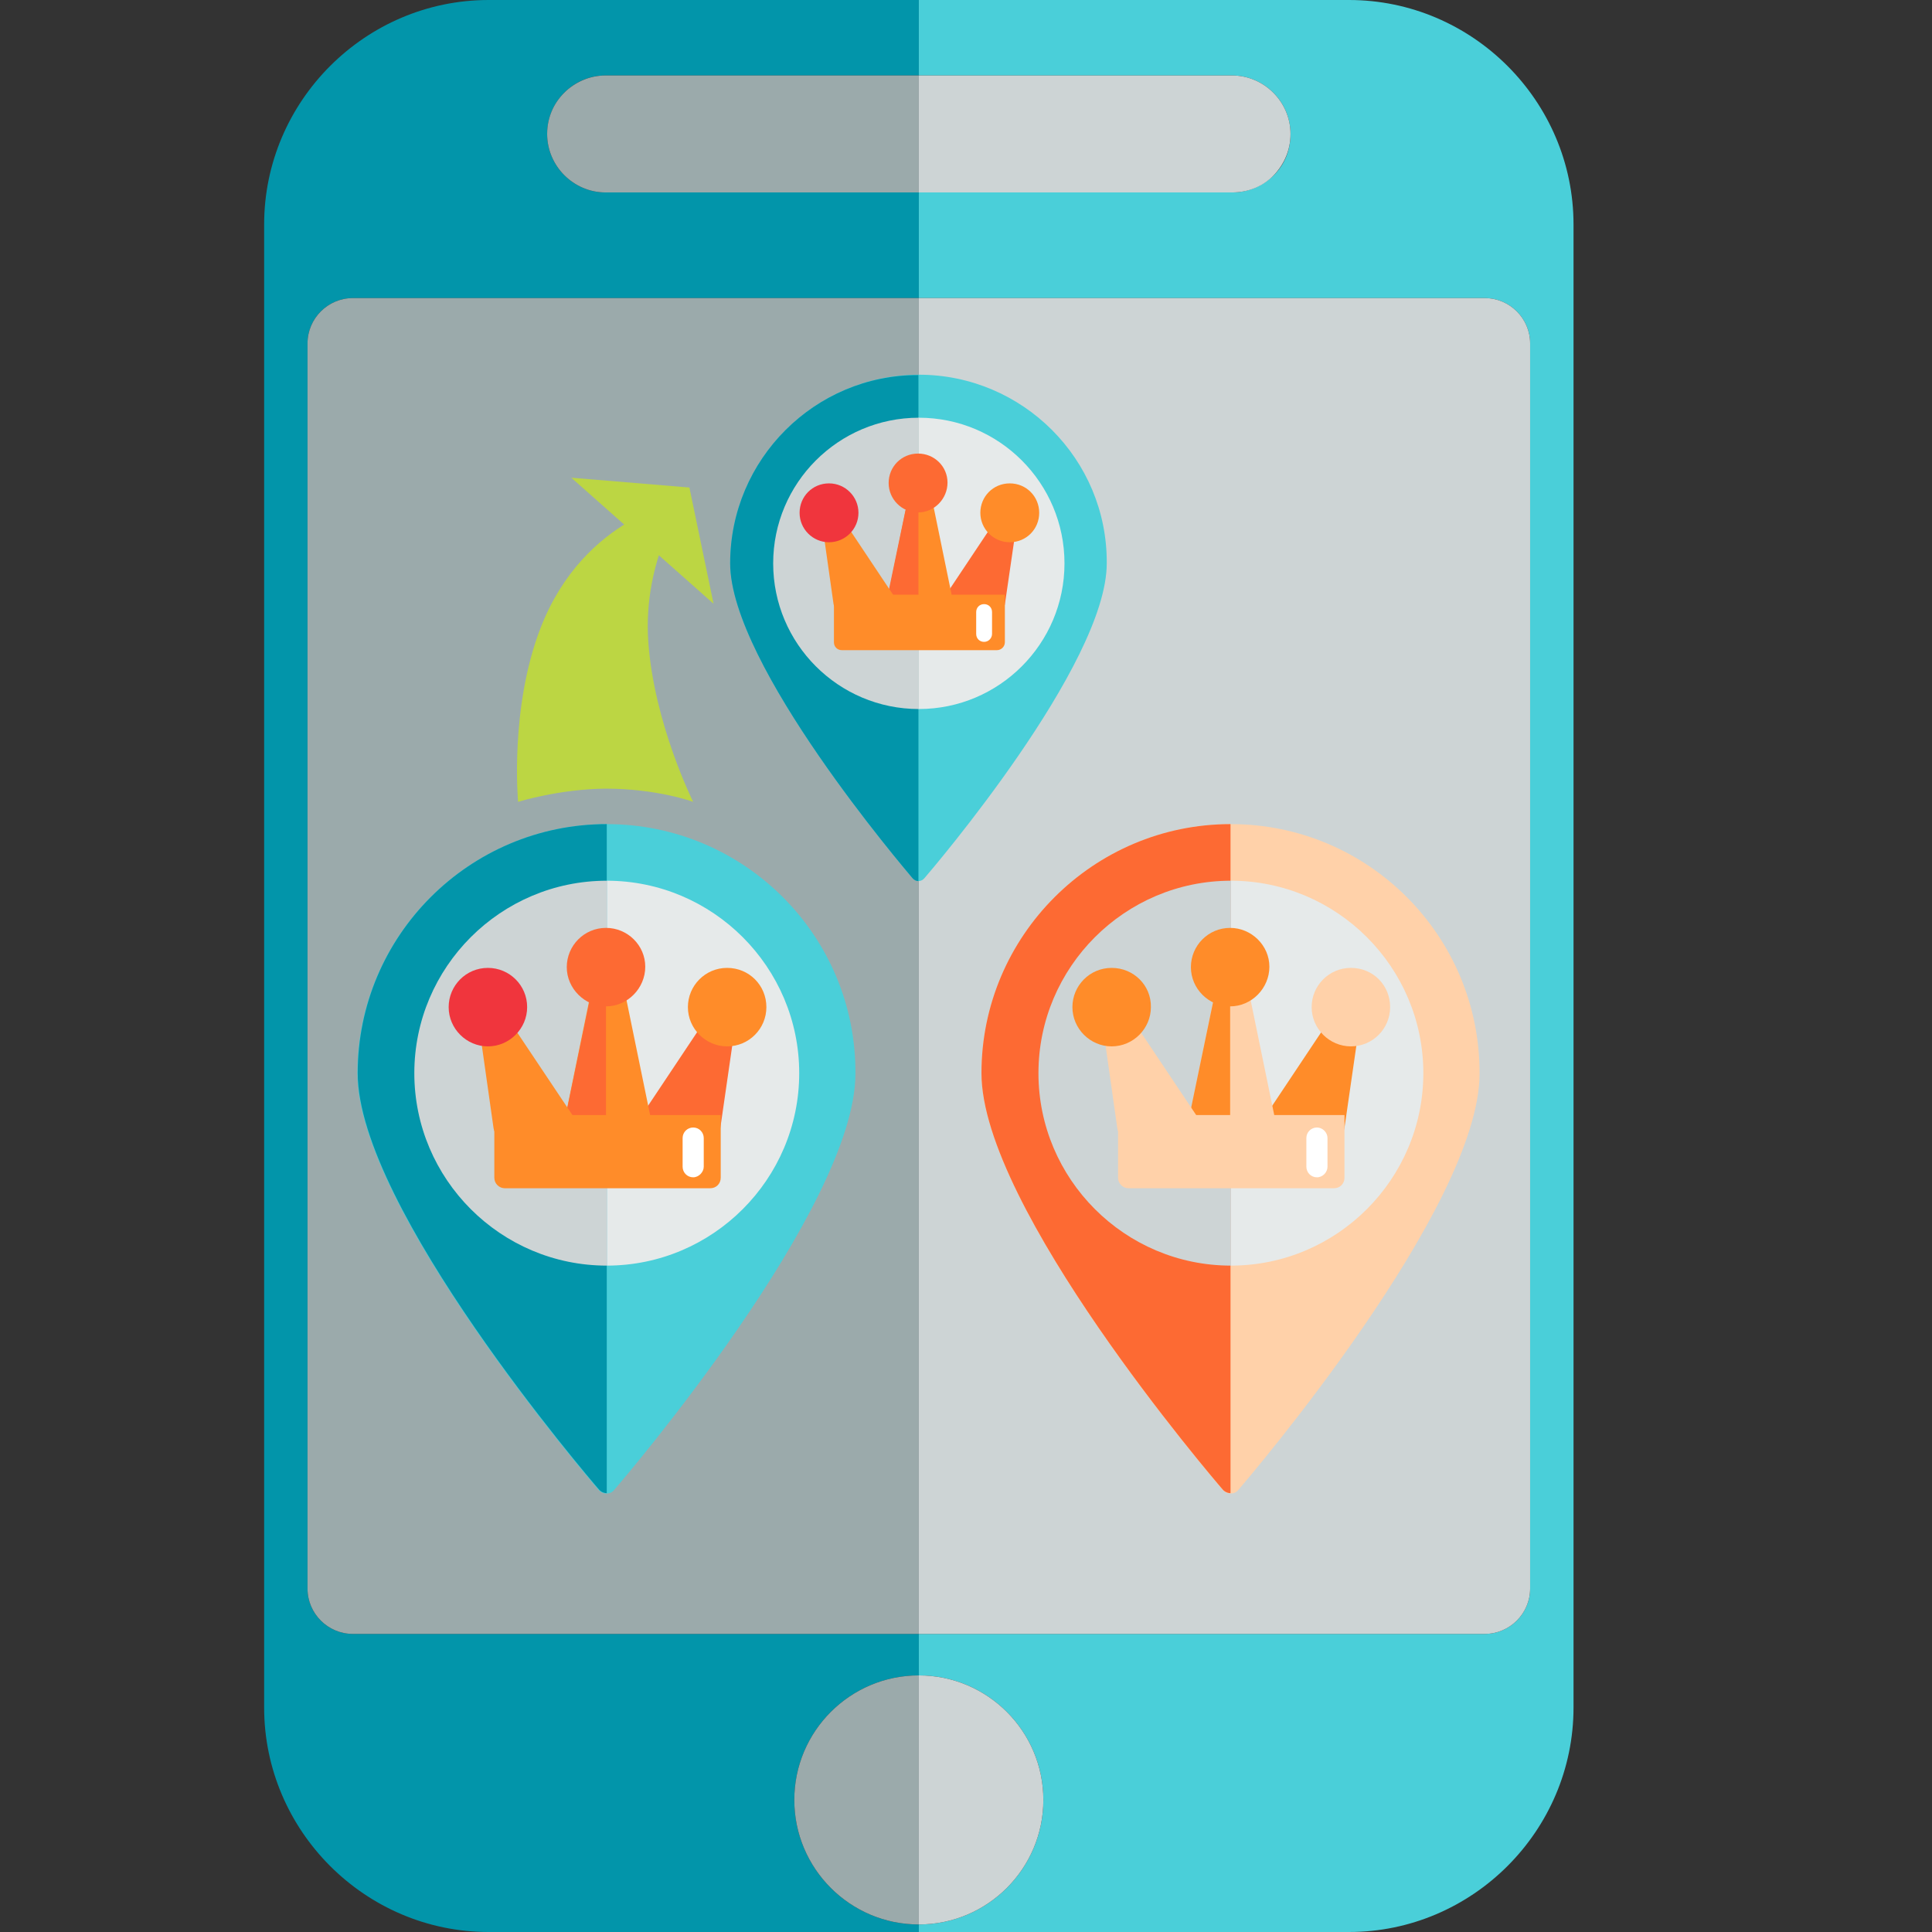 <?xml version="1.0" encoding="utf-8"?>
<!-- Generator: Adobe Illustrator 25.4.1, SVG Export Plug-In . SVG Version: 6.00 Build 0)  -->
<svg version="1.1" id="Layer_1" xmlns="http://www.w3.org/2000/svg" xmlns:xlink="http://www.w3.org/1999/xlink" x="0px" y="0px"
	 viewBox="206 -206 512 512" style="enable-background:new 206 -206 512 512;" xml:space="preserve">
<rect x="206" y="-206" width="512" height="512" fill="#333333" stroke="none"/>
<style type="text/css">
	.st0{fill:#0295AA;}
	.st1{fill:#4ACFD9;}
	.st2{fill:#9BAAAB;}
	.st3{fill:#CDD4D5;}
	.st4{fill:#FFD1A9;}
	.st5{fill:#E6EAEA;}
	.st6{fill:#FD6A33;}
	.st7{fill:#FF8C29;}
	.st8{fill:#FFFFFF;}
	.st9{fill:#F0353D;}
	.st10{fill:#BCD643;}
</style>
<path class="st0" d="M355.5-181.4c-2.8,2.8-4.5,6.7-4.5,10.9c0,8.5,7,15.5,15.5,15.5h83v28h-150c-6.6,0-12,5.4-12,12v330
	c0,6.6,5.4,12,12,12h150v11c-18.2,0-33,14.8-33,33c0,18.2,14.8,33,33,33v2h-114c-32.7,0-59.5-26.8-59.5-59.5v-393
	c0-32.7,26.8-59.5,59.5-59.5h114v20h-83C362.2-186,358.4-184.3,355.5-181.4z"/>
<path class="st1" d="M623-146.5v393c0,32.7-26.8,59.5-59.5,59.5h-114v-2c18.2,0,33-14.8,33-33c0-18.2-14.8-33-33-33v-11h150
	c6.6,0,12-5.4,12-12v-330c0-6.6-5.4-12-12-12h-150v-28h83c4.3,0,8.1-1.7,11-4.5s4.5-6.7,4.5-11c0-8.5-7-15.5-15.5-15.5h-83v-20h114
	C596.2-206,623-179.2,623-146.5z"/>
<path class="st2" d="M449.5-186v31h-83c-8.5,0-15.5-7-15.5-15.5c0-4.3,1.7-8.1,4.5-10.9c2.8-2.8,6.7-4.6,11-4.6H449.5z"/>
<path class="st3" d="M548-170.5c0,4.3-1.7,8.1-4.5,11s-6.7,4.5-11,4.5h-83v-31h83C541-186,548-179,548-170.5z"/>
<path class="st2" d="M449.5-127v354h-150c-6.6,0-12-5.4-12-12v-330c0-6.6,5.4-12,12-12H449.5z"/>
<path class="st3" d="M611.5-115v330c0,6.6-5.4,12-12,12h-150v-354h150C606.1-127,611.5-121.6,611.5-115z"/>
<path class="st2" d="M449.5,238v66c-18.2,0-33-14.8-33-33C416.5,252.8,431.3,238,449.5,238z"/>
<path class="st3" d="M482.5,271c0,18.2-14.8,33-33,33v-66C467.7,238,482.5,252.8,482.5,271z"/>
<path class="st4" d="M521.8-88.4"/>
<path class="st4" d="M526.1-52.4"/>
<path class="st4" d="M532.2,12.4c-36.4,0-66.1,29.6-66.1,66.1c0,35.6,61.3,107.3,63.9,110.3c0.5,0.6,1.3,1,2.1,1s1.6-0.3,2.1-1
	c2.6-3,63.9-74.7,63.9-110.3C598.2,42,568.6,12.4,532.2,12.4z"/>
<path class="st5" d="M532.2,27.4c-28.1,0-51,22.9-51,51s22.9,51,51,51s51-22.9,51-51S560.3,27.4,532.2,27.4z"/>
<path class="st6" d="M466.1,78.4c0,35.6,61.3,107.3,63.9,110.3c0.5,0.6,1.3,1,2.1,1V12.4C495.8,12.4,466.1,42,466.1,78.4z"/>
<path class="st3" d="M481.2,78.4c0,28.1,22.9,51,51,51v-102C504.1,27.4,481.2,50.3,481.2,78.4z"/>
<path class="st7" d="M566.9,61.1c0.2-1.2-0.5-2.5-1.8-3s-2.6,0-3.4,1.1L540.5,91c-0.6,0.9-0.7,1.9-0.2,2.9c0.5,0.9,1.5,1.5,2.6,1.5
	h16.6c1.5,0,2.6-1,2.8-2.5L566.9,61.1z"/>
<path class="st4" d="M544.2,92l-9-43.8c-0.2-1.3-1.5-2.2-2.7-2.2s-2.6,0.9-2.7,2.2l-9,43.8c-0.2,0.9,0.1,1.7,0.6,2.4
	c0.5,0.7,1.3,1,2.2,1h18.1c0.9,0,1.6-0.3,2.2-1C544.1,93.7,544.3,92.8,544.2,92z"/>
<g>
	<path class="st7" d="M529.2,51.3l-9.1,43.8c-0.2,0.9,0.1,1.7,0.6,2.4c0.5,0.7,1.3,1,2.2,1h9.1V49C530.6,49,529.4,49.9,529.2,51.3z"
		/>
	<path class="st7" d="M532,39.9c-5.8,0-10.4,4.7-10.4,10.4s4.7,10.4,10.4,10.4c5.7,0,10.4-4.8,10.4-10.5S537.6,39.9,532,39.9z"/>
</g>
<path class="st4" d="M562.3,106.1V89.5h-60v16.6c0,1.6,1.3,2.8,2.8,2.8h54.4C561.1,108.9,562.3,107.7,562.3,106.1z"/>
<g>
	<path class="st4" d="M564,50.5c-5.8,0-10.4,4.7-10.4,10.4s4.7,10.4,10.4,10.4c5.8,0,10.4-4.7,10.4-10.4
		C574.4,55.1,569.9,50.5,564,50.5z"/>
	<path class="st4" d="M524,91l-21.2-31.7c-0.8-1.1-2.1-1.6-3.4-1.1c-1.3,0.5-1.9,1.7-1.8,3.1l4.5,31.7c0.2,1.5,1.5,2.5,2.8,2.5h16.6
		c1,0,1.9-0.6,2.6-1.5C524.7,93,524.7,91.9,524,91z"/>
</g>
<path class="st7" d="M500.6,50.5c-5.8,0-10.4,4.7-10.4,10.4s4.7,10.4,10.4,10.4c5.7,0,10.4-4.7,10.4-10.4
	C511.1,55.1,506.4,50.5,500.6,50.5z"/>
<path class="st8" d="M555,106c-1.6,0-2.8-1.3-2.8-2.8v-7.6c0-1.6,1.3-2.8,2.8-2.8s2.8,1.3,2.8,2.8v7.6
	C557.8,104.6,556.6,106,555,106z"/>
<g>
	<path class="st1" d="M449.5-106.7c-27.5,0-50,22.4-50,50c0,26.9,46.4,81.1,48.3,83.4c0.4,0.5,1,0.8,1.6,0.8s1.2-0.3,1.6-0.8
		c2-2.3,48.3-56.5,48.3-83.4C499.5-84.3,477-106.7,449.5-106.7z"/>
	<path class="st5" d="M449.5-95.3c-21.3,0-38.6,17.3-38.6,38.6s17.3,38.6,38.6,38.6s38.6-17.3,38.6-38.6S470.8-95.3,449.5-95.3z"/>
	<path class="st0" d="M399.5-56.7c0,26.9,46.4,81.1,48.3,83.4c0.4,0.5,1,0.8,1.6,0.8v-134.1C422-106.7,399.5-84.3,399.5-56.7z"/>
	<path class="st3" d="M410.9-56.7c0,21.3,17.3,38.6,38.6,38.6v-77.2C428.2-95.3,410.9-78,410.9-56.7z"/>
	<path class="st6" d="M475.8-69.8c0.2-0.9-0.4-1.9-1.3-2.3c-0.9-0.3-2,0-2.6,0.9l-16,24c-0.5,0.6-0.5,1.5-0.2,2.2
		c0.4,0.6,1.1,1.1,1.9,1.1h12.6c1.1,0,1.9-0.8,2.1-1.9L475.8-69.8z"/>
	<path class="st7" d="M458.6-46.4l-6.8-33.1c-0.2-1-1.1-1.7-2-1.7s-1.9,0.7-2,1.7L441-46.4c-0.2,0.6,0.1,1.3,0.5,1.8s1,0.8,1.7,0.8
		h13.7c0.6,0,1.2-0.2,1.7-0.8C458.5-45.2,458.7-45.9,458.6-46.4z"/>
	<g>
		<path class="st6" d="M447.3-77.2l-6.9,33.1c-0.2,0.6,0.1,1.3,0.5,1.8c0.4,0.5,1,0.8,1.7,0.8h6.8v-37.4
			C448.3-79,447.4-78.3,447.3-77.2z"/>
		<path class="st6" d="M449.3-85.8c-4.4,0-7.8,3.5-7.8,7.8c0,4.3,3.5,7.8,7.8,7.8s7.8-3.6,7.8-7.9S453.6-85.8,449.3-85.8z"/>
	</g>
	<path class="st7" d="M472.3-35.8v-12.6H427v12.6c0,1.2,0.9,2.1,2.1,2.1h41.1C471.3-33.7,472.3-34.6,472.3-35.8z"/>
	<g>
		<path class="st7" d="M473.6-77.9c-4.4,0-7.8,3.5-7.8,7.8c0,4.3,3.5,7.8,7.8,7.8c4.4,0,7.8-3.5,7.8-7.8
			C481.4-74.4,478-77.9,473.6-77.9z"/>
		<path class="st7" d="M443.4-47.3l-16-24c-0.6-0.9-1.6-1.2-2.6-0.9c-0.9,0.3-1.5,1.3-1.3,2.3l3.4,24c0.2,1.1,1.1,1.9,2.1,1.9h12.6
			c0.8,0,1.5-0.5,1.9-1.1C443.9-45.7,443.9-46.6,443.4-47.3z"/>
	</g>
	<path class="st9" d="M425.7-77.9c-4.4,0-7.8,3.5-7.8,7.8c0,4.3,3.5,7.8,7.8,7.8s7.8-3.5,7.8-7.8C433.5-74.4,430-77.9,425.7-77.9z"
		/>
	<path class="st8" d="M466.8-35.9c-1.2,0-2.1-0.9-2.1-2.1v-5.8c0-1.2,0.9-2.1,2.1-2.1c1.2,0,2.1,0.9,2.1,2.1v5.8
		C468.9-36.9,468-35.9,466.8-35.9z"/>
</g>
<g>
	<path class="st1" d="M366.8,12.4c-36.4,0-66.1,29.6-66.1,66.1c0,35.6,61.3,107.3,63.9,110.3c0.5,0.6,1.3,1,2.1,1
		c0.8,0,1.6-0.3,2.1-1c2.6-3,63.9-74.7,63.9-110.3C432.9,42,403.2,12.4,366.8,12.4z"/>
	<path class="st5" d="M366.8,27.4c-28.1,0-51,22.9-51,51s22.9,51,51,51s51-22.9,51-51S394.9,27.4,366.8,27.4z"/>
	<path class="st0" d="M300.8,78.4c0,35.6,61.3,107.3,63.9,110.3c0.5,0.6,1.3,1,2.1,1V12.4C330.4,12.4,300.8,42,300.8,78.4z"/>
	<path class="st3" d="M315.8,78.4c0,28.1,22.9,51,51,51v-102C338.7,27.4,315.8,50.3,315.8,78.4z"/>
	<path class="st6" d="M401.5,61.1c0.2-1.2-0.5-2.5-1.8-3s-2.6,0-3.4,1.1L375.1,91c-0.6,0.9-0.7,1.9-0.2,2.9c0.5,0.9,1.5,1.5,2.6,1.5
		h16.6c1.5,0,2.6-1,2.8-2.5L401.5,61.1z"/>
	<path class="st7" d="M378.8,92l-9-43.8c-0.2-1.3-1.5-2.2-2.7-2.2c-1.3,0-2.6,0.9-2.7,2.2l-9,43.8c-0.2,0.9,0.1,1.7,0.6,2.4
		c0.5,0.7,1.3,1,2.2,1h18.1c0.9,0,1.6-0.3,2.2-1C378.8,93.7,379,92.8,378.8,92z"/>
	<g>
		<path class="st6" d="M363.9,51.3l-9.1,43.8c-0.2,0.9,0.1,1.7,0.6,2.4c0.5,0.7,1.3,1,2.2,1h9V49C365.2,49,364,49.9,363.9,51.3z"/>
		<path class="st6" d="M366.6,39.9c-5.8,0-10.4,4.7-10.4,10.4s4.8,10.4,10.4,10.4c5.7,0,10.4-4.8,10.4-10.5S372.3,39.9,366.6,39.9z"
			/>
	</g>
	<path class="st7" d="M397,106.1V89.5h-60v16.6c0,1.6,1.3,2.8,2.8,2.8h54.4C395.8,108.9,397,107.7,397,106.1z"/>
	<g>
		<path class="st7" d="M398.7,50.5c-5.8,0-10.4,4.7-10.4,10.4s4.7,10.4,10.4,10.4c5.8,0,10.4-4.7,10.4-10.4
			C409.1,55.1,404.5,50.5,398.7,50.5z"/>
		<path class="st7" d="M358.7,91l-21.2-31.7c-0.8-1.1-2.1-1.6-3.4-1.1c-1.3,0.5-1.9,1.7-1.8,3.1l4.5,31.7c0.2,1.5,1.5,2.5,2.8,2.5
			h16.6c1,0,1.9-0.6,2.6-1.5C359.4,93,359.4,91.9,358.7,91z"/>
	</g>
	<path class="st9" d="M335.3,50.5c-5.8,0-10.4,4.7-10.4,10.4s4.7,10.4,10.4,10.4s10.4-4.7,10.4-10.4C345.7,55.1,341,50.5,335.3,50.5
		z"/>
	<path class="st8" d="M389.7,106c-1.6,0-2.8-1.3-2.8-2.8v-7.6c0-1.6,1.3-2.8,2.8-2.8c1.6,0,2.8,1.3,2.8,2.8v7.6
		C392.5,104.6,391.2,106,389.7,106z"/>
</g>
<path class="st10" d="M343.3,6.5c0,0-2.3-24.9,6-46.2c11.6-29.8,38.3-33.9,38.3-33.9s-11.3,15.4-9.8,37.6
	c1.5,21.7,11.9,42.5,11.9,42.5s-9.5-3.5-23.2-3.5C354.2,3.1,343.3,6.5,343.3,6.5z"/>
<polygon class="st10" points="357.4,-79.4 388.7,-76.8 395.1,-46 "/>
</svg>
